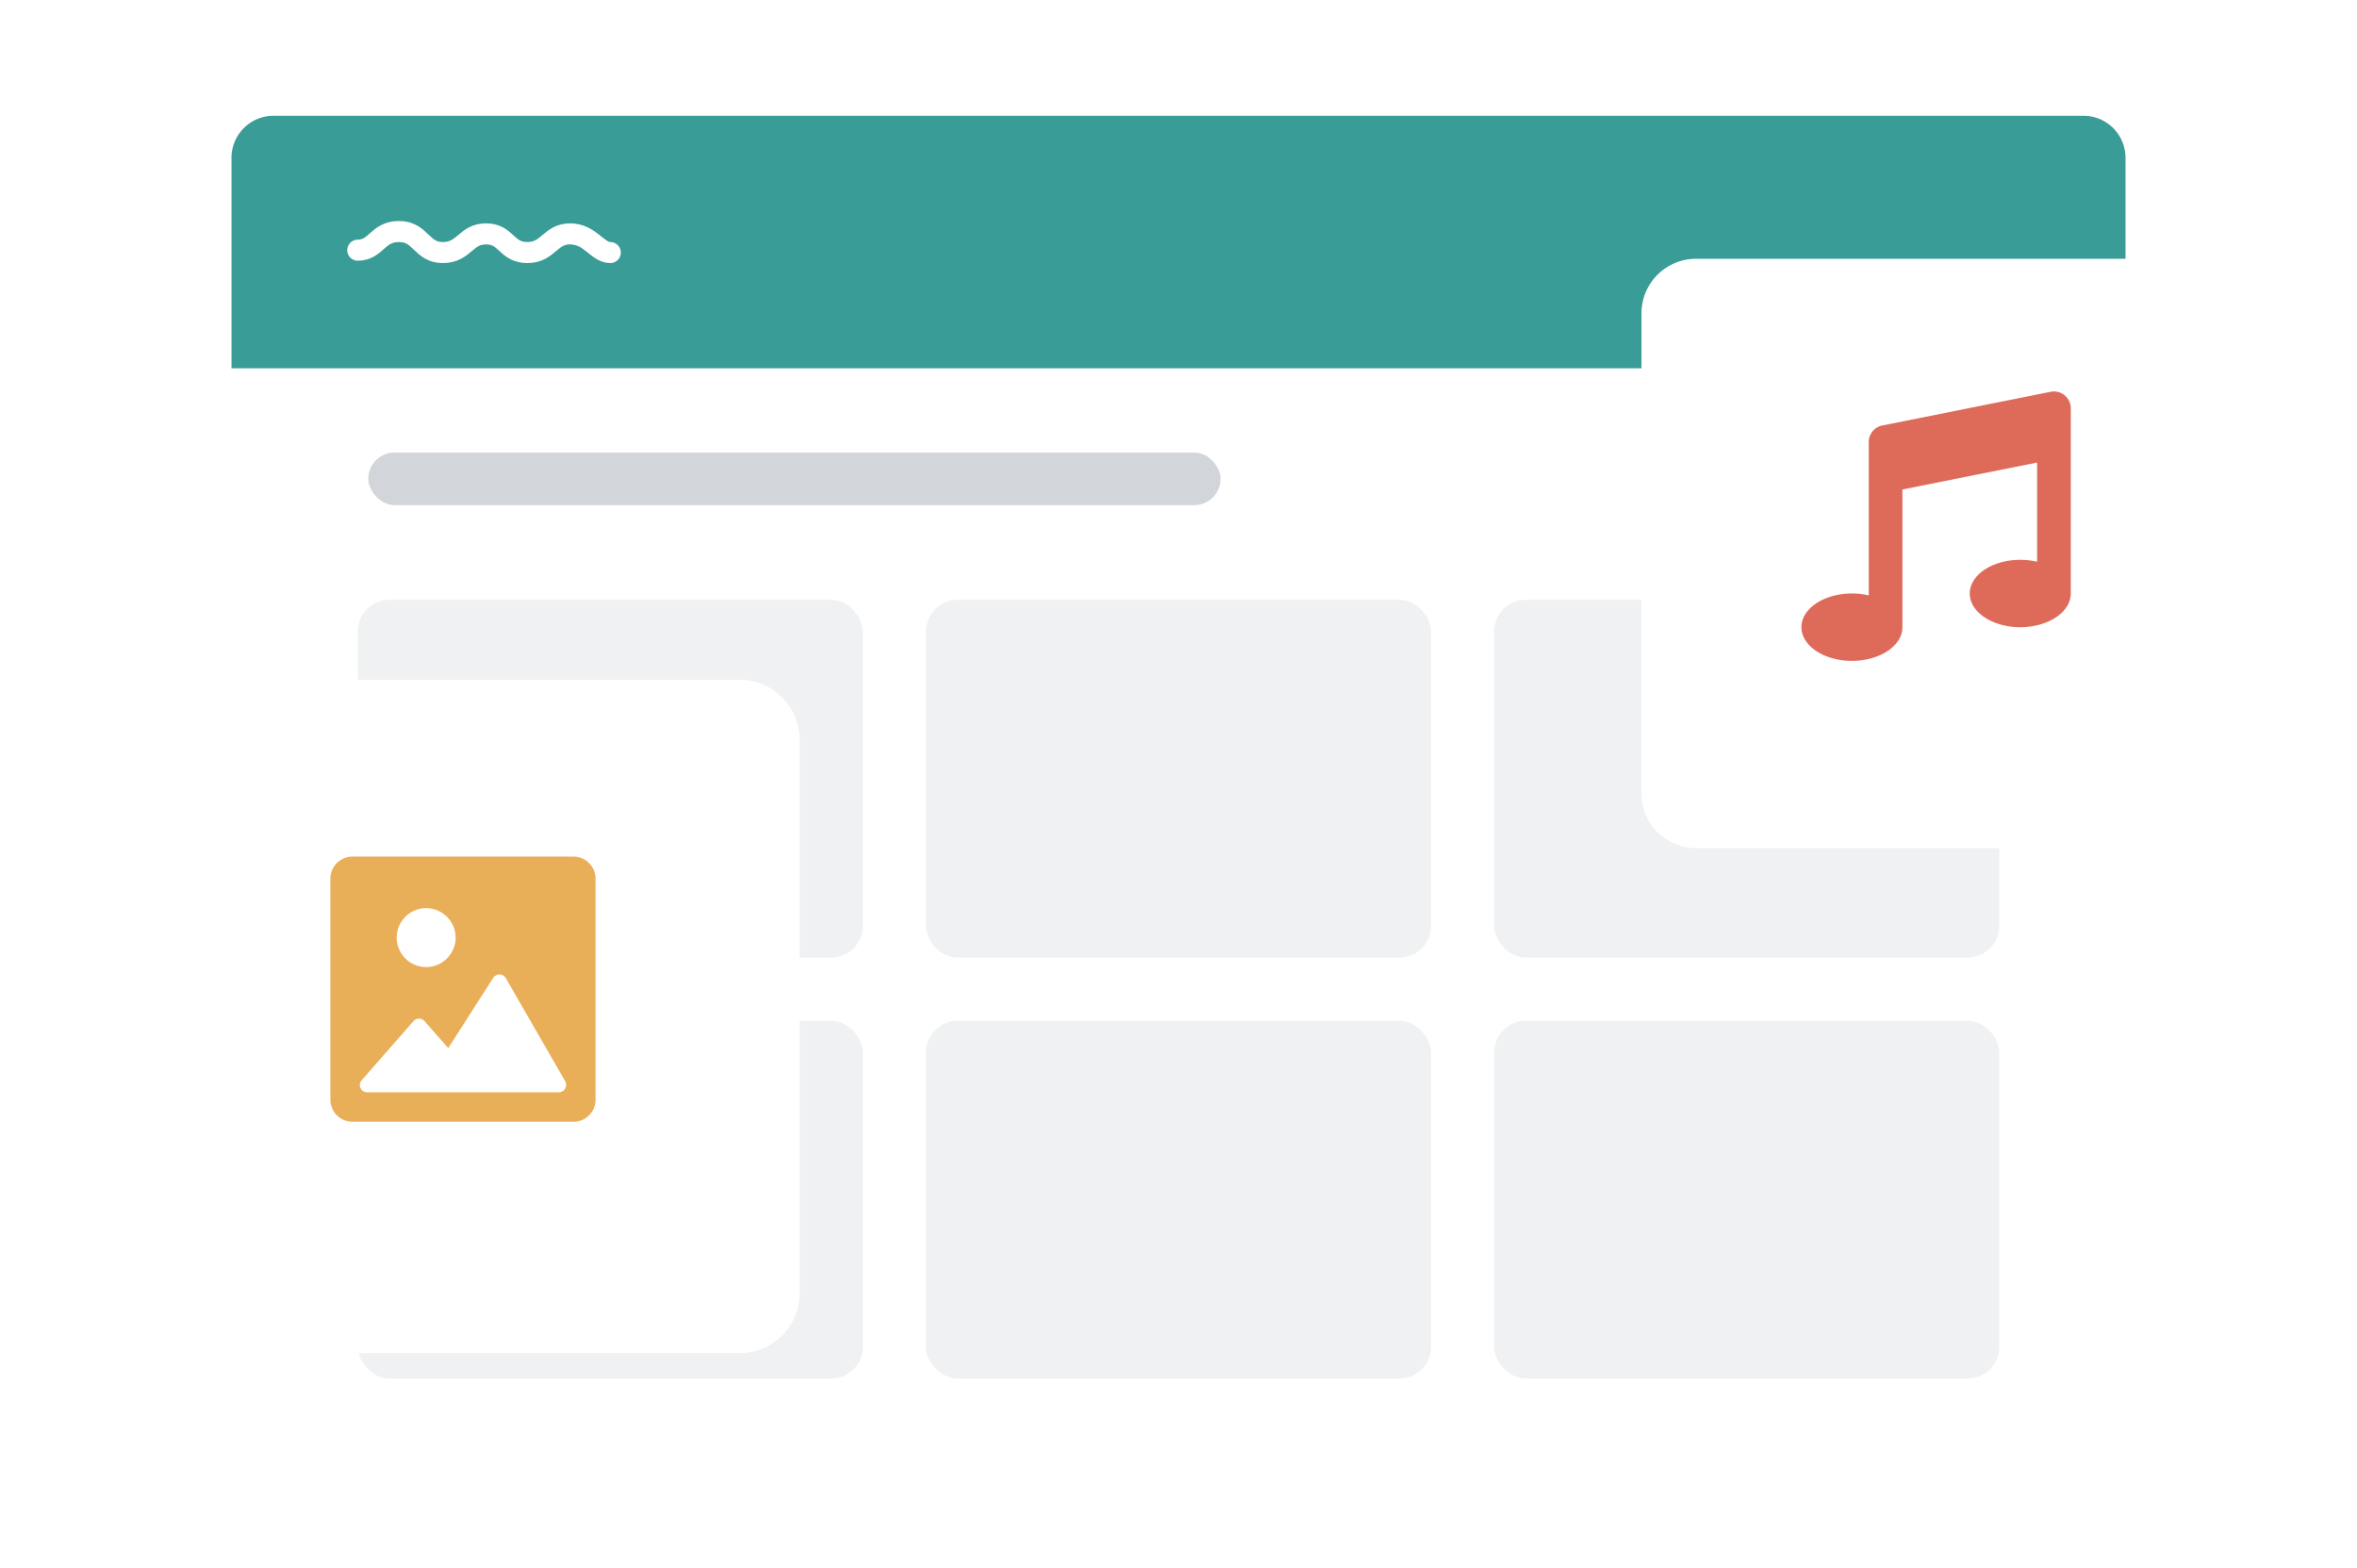 <svg xmlns="http://www.w3.org/2000/svg" width="224" height="149" fill="none"><g filter="url(#a)"><path d="M197.862 141H26.138c-2.276 0-4.138-2.017-4.138-4.483V15.483C22 13.017 23.862 11 26.138 11h171.724c2.276 0 4.138 2.017 4.138 4.483v121.034c0 2.466-1.862 4.483-4.138 4.483z" fill="#fff"/></g><rect x="35" y="43" width="81" height="5" rx="2.5" fill="#D2D5D9"/><path d="M22 15a4 4 0 0 1 4-4h172a4 4 0 0 1 4 4v20H22V15z" fill="#399C97"/><path d="M34 23.774c1.763 0 1.861-1.774 3.918-1.774 2.107 0 2.107 2 4.164 2 2.057 0 2.155-1.774 4.114-1.774 1.96 0 1.91 1.774 3.918 1.774s2.155-1.774 4.066-1.774C56.09 22.226 56.776 24 58 24" stroke="#fff" stroke-width="2" stroke-linecap="round" stroke-linejoin="round"/><rect x="34" y="57" width="48" height="34" rx="3" fill="#F0F1F2"/><rect x="88" y="57" width="48" height="34" rx="3" fill="#F0F1F2"/><rect x="142" y="57" width="48" height="34" rx="3" fill="#F0F1F2"/><rect x="34" y="97" width="48" height="34" rx="3" fill="#F0F1F2"/><rect x="88" y="97" width="48" height="34" rx="3" fill="#F0F1F2"/><rect x="142" y="97" width="48" height="34" rx="3" fill="#F0F1F2"/><g filter="url(#b)"><path d="M206.818 22h-45.636A5.182 5.182 0 0 0 156 27.182v45.636A5.182 5.182 0 0 0 161.182 78h45.636A5.182 5.182 0 0 0 212 72.818V27.182A5.182 5.182 0 0 0 206.818 22z" fill="#fff"/></g><path d="M196.799 38.8a1.603 1.603 0 0 0-1.212-1.551 1.6 1.6 0 0 0-.701-.017l-16 3.2A1.601 1.601 0 0 0 177.599 42v14.582a6.977 6.977 0 0 0-1.6-.182c-2.651 0-4.8 1.432-4.8 3.2 0 1.768 2.149 3.2 4.8 3.2s4.8-1.432 4.8-3.2V46.512l12.8-2.56v9.43a6.977 6.977 0 0 0-1.6-.182c-2.651 0-4.8 1.432-4.8 3.2 0 1.768 2.149 3.2 4.8 3.2s4.8-1.432 4.8-3.2V38.8z" fill="#DE6A5A"/><g filter="url(#c)"><path d="M70.273 62H17.727A5.727 5.727 0 0 0 12 67.727v52.546A5.727 5.727 0 0 0 17.727 126h52.546A5.727 5.727 0 0 0 76 120.273V67.727A5.727 5.727 0 0 0 70.273 62z" fill="#fff"/></g><path fill-rule="evenodd" clip-rule="evenodd" d="M33.5 81.4a2.1 2.1 0 0 0-2.1 2.1v21c0 1.16.94 2.1 2.1 2.1h21a2.1 2.1 0 0 0 2.1-2.1v-21a2.1 2.1 0 0 0-2.1-2.1h-21zm7 4.9c1.54 0 2.8 1.26 2.8 2.8 0 1.54-1.26 2.8-2.8 2.8-1.54 0-2.8-1.26-2.8-2.8 0-1.54 1.26-2.8 2.8-2.8zm12.6 17.5H34.896a.693.693 0 0 1-.56-1.106l4.974-5.671a.698.698 0 0 1 1.008-.014L42.6 99.6l4.284-6.693a.7.7 0 0 1 1.176.028l5.655 9.815c.252.476-.084 1.05-.616 1.05z" fill="#E9AF58"/><defs><filter id="a" x="10.07" y=".626" width="203.86" height="153.86" filterUnits="userSpaceOnUse" color-interpolation-filters="sRGB"><feFlood flood-opacity="0" result="BackgroundImageFix"/><feColorMatrix in="SourceAlpha" values="0 0 0 0 0 0 0 0 0 0 0 0 0 0 0 0 0 0 127 0" result="hardAlpha"/><feOffset dy="1.556"/><feGaussianBlur stdDeviation="5.965"/><feColorMatrix values="0 0 0 0 0 0 0 0 0 0 0 0 0 0 0 0 0 0 0.09 0"/><feBlend in2="BackgroundImageFix" result="effect1_dropShadow_6812_199922"/><feColorMatrix in="SourceAlpha" values="0 0 0 0 0 0 0 0 0 0 0 0 0 0 0 0 0 0 127 0" result="hardAlpha"/><feOffset dy="1.037"/><feGaussianBlur stdDeviation=".778"/><feColorMatrix values="0 0 0 0 0 0 0 0 0 0 0 0 0 0 0 0 0 0 0.12 0"/><feBlend in2="effect1_dropShadow_6812_199922" result="effect2_dropShadow_6812_199922"/><feBlend in="SourceGraphic" in2="effect2_dropShadow_6812_199922" result="shape"/></filter><filter id="b" x="144.07" y="11.626" width="79.86" height="79.86" filterUnits="userSpaceOnUse" color-interpolation-filters="sRGB"><feFlood flood-opacity="0" result="BackgroundImageFix"/><feColorMatrix in="SourceAlpha" values="0 0 0 0 0 0 0 0 0 0 0 0 0 0 0 0 0 0 127 0" result="hardAlpha"/><feOffset dy="1.556"/><feGaussianBlur stdDeviation="5.965"/><feColorMatrix values="0 0 0 0 0 0 0 0 0 0 0 0 0 0 0 0 0 0 0.09 0"/><feBlend in2="BackgroundImageFix" result="effect1_dropShadow_6812_199922"/><feColorMatrix in="SourceAlpha" values="0 0 0 0 0 0 0 0 0 0 0 0 0 0 0 0 0 0 127 0" result="hardAlpha"/><feOffset dy="1.037"/><feGaussianBlur stdDeviation=".778"/><feColorMatrix values="0 0 0 0 0 0 0 0 0 0 0 0 0 0 0 0 0 0 0.12 0"/><feBlend in2="effect1_dropShadow_6812_199922" result="effect2_dropShadow_6812_199922"/><feBlend in="SourceGraphic" in2="effect2_dropShadow_6812_199922" result="shape"/></filter><filter id="c" x=".07" y="51.626" width="87.86" height="87.86" filterUnits="userSpaceOnUse" color-interpolation-filters="sRGB"><feFlood flood-opacity="0" result="BackgroundImageFix"/><feColorMatrix in="SourceAlpha" values="0 0 0 0 0 0 0 0 0 0 0 0 0 0 0 0 0 0 127 0" result="hardAlpha"/><feOffset dy="1.556"/><feGaussianBlur stdDeviation="5.965"/><feColorMatrix values="0 0 0 0 0 0 0 0 0 0 0 0 0 0 0 0 0 0 0.09 0"/><feBlend in2="BackgroundImageFix" result="effect1_dropShadow_6812_199922"/><feColorMatrix in="SourceAlpha" values="0 0 0 0 0 0 0 0 0 0 0 0 0 0 0 0 0 0 127 0" result="hardAlpha"/><feOffset dy="1.037"/><feGaussianBlur stdDeviation=".778"/><feColorMatrix values="0 0 0 0 0 0 0 0 0 0 0 0 0 0 0 0 0 0 0.12 0"/><feBlend in2="effect1_dropShadow_6812_199922" result="effect2_dropShadow_6812_199922"/><feBlend in="SourceGraphic" in2="effect2_dropShadow_6812_199922" result="shape"/></filter></defs></svg>